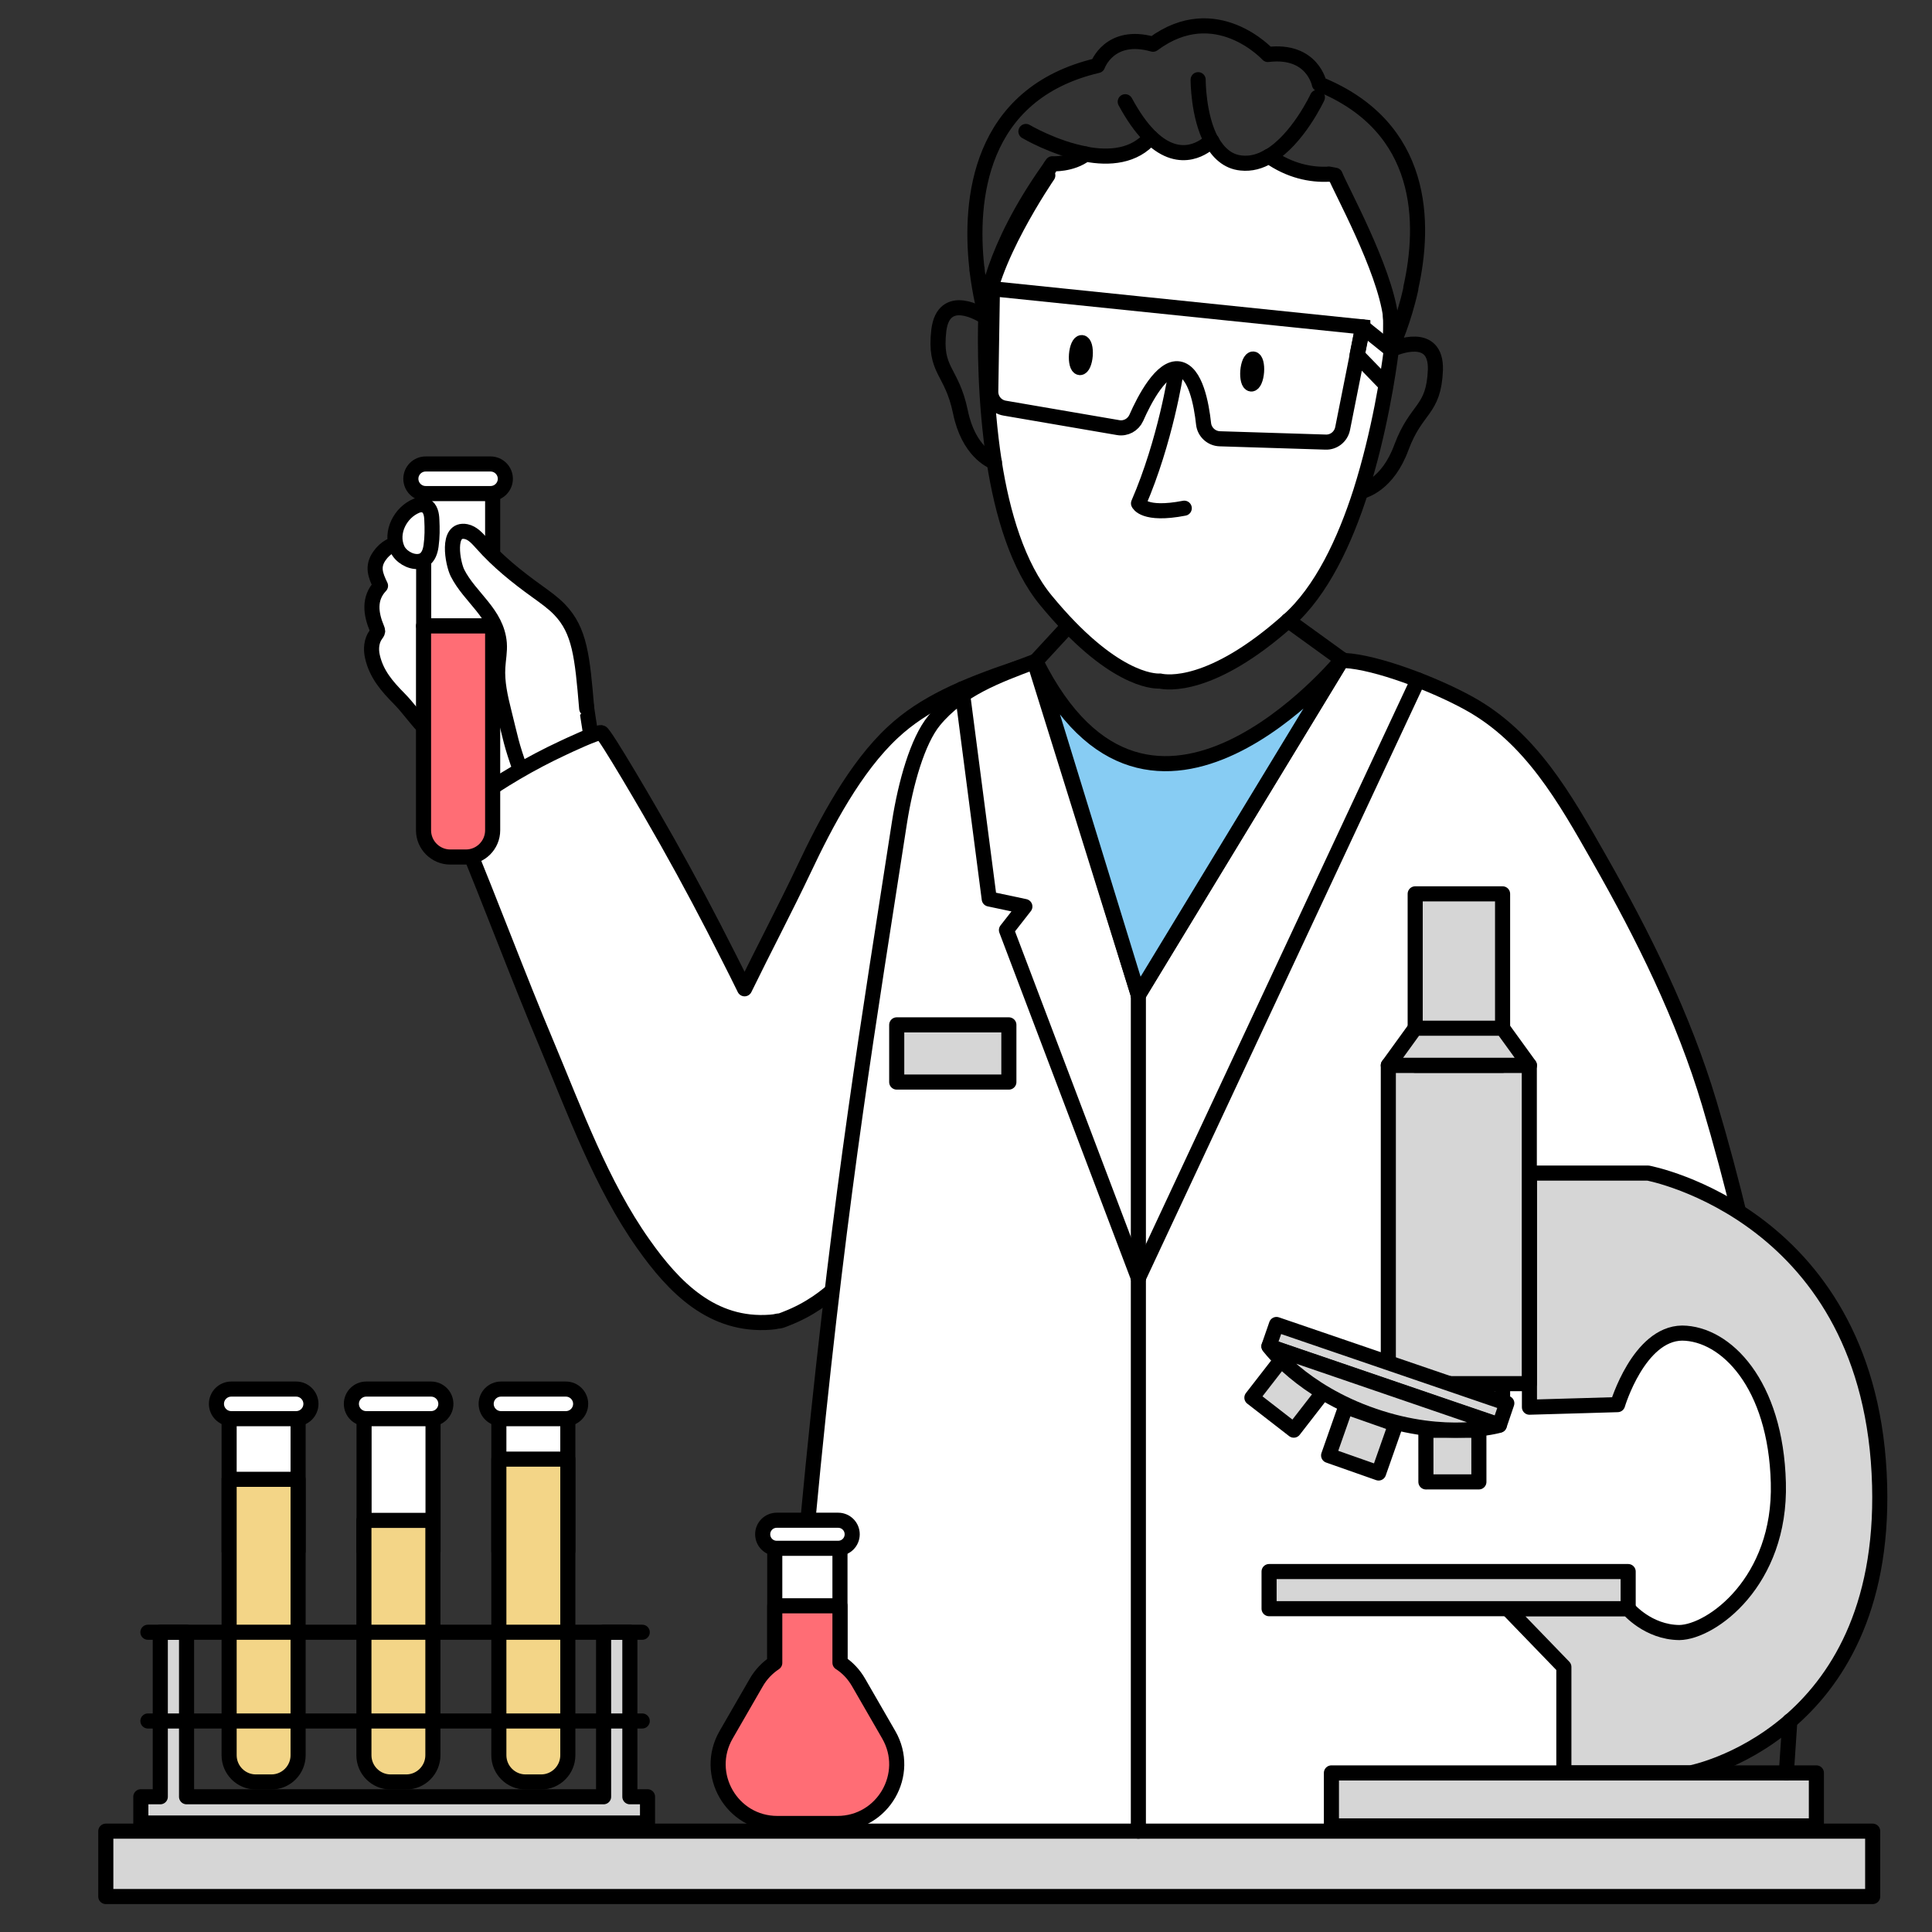 <?xml version="1.0" encoding="UTF-8"?>
<svg id="Calque_1" data-name="Calque 1" xmlns="http://www.w3.org/2000/svg" viewBox="0 0 128 128">
  <rect x="0" y="0" width="128" height="128" fill="#333333" stroke="none"/>
  <defs>
    <style>
      .cls-1 {
        fill: #d6d6d6;
      }

      .cls-1, .cls-2, .cls-3, .cls-4, .cls-5, .cls-6 {
        stroke-linecap: round;
        stroke-linejoin: round;
      }

      .cls-1, .cls-2, .cls-3, .cls-4, .cls-5, .cls-7 {
        stroke: #000;
      }

      .cls-2 {
        fill: #87ccf3;
      }

      .cls-3, .cls-8 {
        fill: #ff6d75;
      }

      .cls-4, .cls-9 {
        fill: #fff;
      }

      .cls-5, .cls-6, .cls-7 {
        fill: none;
      }

      .cls-10 {
        fill: #f3d587;
      }

      .cls-6 {
        stroke: #fff;
        stroke-width: 8px;
      }

      .cls-7 {
        stroke-miterlimit: 10;
      }
    </style>
  </defs>
  <path class="cls-4" d="m33.2,56.17c-.61-.96-.89-2.08-1.24-3.16-.05-.16-.1-.31-.2-.45-.07-.1-.17-.19-.27-.28-1.33-1.19-2.27-2.87-3.49-4.19-.54-.58-.99-1.23-1.54-1.79-.82-.83-1.53-1.64-1.79-2.82-.11-.49-.06-1.03.23-1.43.05-.07.11-.14.12-.23,0-.05-.02-.11-.04-.16-.41-.97-.57-2.01.23-2.85-.33-.69-.57-1.27-.07-1.98.81-1.15,1.99-.92,3.13-.59.85.25,1.67.58,2.45.98,1.53.8,2.92,1.89,4.04,3.2.31.36.6.74.93,1.07.55.54,1.23.87,1.73,1.47.49.59.82,1.31,1.04,2.04.35,1.13.45,2.33.65,3.49.3,1.75.81,3.45,1.33,5.15"/>
  <rect class="cls-4" x="28.07" y="31.65" width="4.57" height="9.82"/>
  <path class="cls-4" d="m32.5,32.7h-4.3c-.54,0-.98-.44-.98-.98h0c0-.54.44-.98.98-.98h4.3c.54,0,.98.44.98.98h0c0,.54-.44.98-.98.98Z"/>
  <path class="cls-4" d="m38.87,46.94c-.29-3.47-.46-5.16-1.79-6.55-.45-.47-.99-.84-1.51-1.22-1.31-.94-2.58-1.96-3.64-3.16-.3-.33-.61-.7-1.05-.79-1.34-.26-.88,2.13-.57,2.74.82,1.63,2.61,2.67,2.77,4.66.04.53-.07,1.06-.1,1.59-.06.98.16,1.96.4,2.92.48,1.91.46,2.09,1.12,3.95"/>
  <path class="cls-4" d="m28.56,36.16c-.05.36-.17.74-.48.93-.11.07-.24.1-.36.11-.54.05-1.19-.34-1.4-.84-.48-1.1.21-2.41,1.27-2.85.19-.08.41-.1.6-.01.33.16.41.58.42.94.03.58.03,1.14-.05,1.72Z"/>
  <g>
    <path class="cls-9" d="m67.45,44.25c-3.7,1.24-6.28,2.39-8.29,4.26-2.51,2.33-4.45,6.02-5.89,9.07-1.24,2.61-2.63,5.25-3.94,7.93-.35-.72-.71-1.43-1.07-2.14-1.29-2.56-2.63-5.09-4.04-7.59-1.22-2.17-4.16-7.2-4.38-7.24-.28-.05-2.19.85-2.57,1.03-2.1.98-4.1,2.16-5.99,3.51-.31.22-.62.45-.8.78-.31.53-.04.98.17,1.48,1.92,4.61,3.65,9.3,5.59,13.9,1.85,4.41,3.6,9.24,6.38,13.17,2.05,2.91,4.58,5.48,8.42,5.19.18-.01.35-.04.52-.08.01,0,.03,0,.04,0,0,0,.02,0,.03,0,.04,0,.08-.02.12-.03.02,0,.04-.01.06-.02,0,0,0,0,0,0h0c.1-.03.19-.07.29-.11,3.05-1.18,4.61-3.46,5.11-4.23,5.18-8,8.28-18.18,10.25-27.44.61-2.85,2.52-9.15,0-11.42Z"/>
    <path class="cls-5" d="m67.45,44.25c-3.7,1.24-6.28,2.39-8.29,4.26-2.51,2.33-4.45,6.02-5.89,9.07-1.24,2.61-2.63,5.25-3.94,7.93-.35-.72-.71-1.43-1.07-2.14-1.29-2.56-2.63-5.09-4.04-7.59-1.22-2.17-4.16-7.2-4.38-7.24-.28-.05-2.19.85-2.57,1.03-2.1.98-4.1,2.16-5.99,3.51-.31.22-.62.45-.8.78-.31.53-.04.98.17,1.48,1.92,4.61,3.65,9.3,5.59,13.9,1.85,4.41,3.6,9.24,6.38,13.17,2.05,2.91,4.58,5.48,8.42,5.19.18-.01.35-.04.52-.08.01,0,.03,0,.04,0,0,0,.02,0,.03,0,.04,0,.08-.02.12-.03.02,0,.04-.01.06-.02,0,0,0,0,0,0h0c.1-.03.19-.07.29-.11,3.05-1.18,4.61-3.46,5.11-4.23,5.18-8,8.28-18.18,10.25-27.44.61-2.85,2.52-9.15,0-11.42Z"/>
  </g>
  <g>
    <path class="cls-8" d="m28.07,41.47h4.57v13.54c0,.97-.79,1.77-1.77,1.77h-1.04c-.97,0-1.77-.79-1.77-1.77v-13.54h0Z"/>
    <path class="cls-5" d="m28.07,41.47h4.57v13.54c0,.97-.79,1.77-1.77,1.77h-1.04c-.97,0-1.77-.79-1.77-1.77v-13.54h0Z"/>
  </g>
  <path class="cls-4" d="m105.92,125.59h-53.99c-.54-.77.82-17.17,1.94-28.45,1.86-18.65,3.7-29.56,5.72-42.64.41-2.62,1.2-5.42,2.3-6.76,1.71-2.08,4.19-2.98,6.64-3.9l6.89,22.09,13.5-22.23c.06.02.11.04.17.06,2.1.11,5.92,1.56,8.22,2.83,4.11,2.26,6.38,6.32,8.62,10.26,2.95,5.17,5.61,10.54,7.32,16.26,1.54,5.17,2.79,10.42,3.78,15.72,1.24,6.64,2.07,13.36,2.57,20.13"/>
  <polyline class="cls-4" points="63.73 45.65 65.54 59.56 67.9 60.06 66.68 61.62 75.42 84.67"/>
  <line class="cls-4" x1="75.42" y1="84.67" x2="93.95" y2="45.05"/>
  <rect class="cls-4" x="51.33" y="101.59" width="4.32" height="9.29" transform="translate(106.98 212.47) rotate(-180)"/>
  <path class="cls-3" d="m55.48,120.81h-3.98c-3.02,0-4.9-3.27-3.39-5.88l1.99-3.45c.32-.56.75-.99,1.23-1.31v-3.78h4.32v3.77c.49.31.92.76,1.24,1.32l1.99,3.45c1.51,2.61-.38,5.88-3.4,5.88Z"/>
  <path class="cls-4" d="m51.46,102.58h4.07c.51,0,.93-.41.93-.93h0c0-.51-.41-.93-.93-.93h-4.07c-.51,0-.93.41-.93.93h0c0,.51.41.93.93.93Z"/>
  <rect class="cls-1" x="59.41" y="67.9" width="7.43" height="3.79"/>
  <rect class="cls-4" x="33.06" y="92.94" width="4.57" height="9.82" transform="translate(70.68 195.7) rotate(-180)"/>
  <g>
    <path class="cls-10" d="m34.82,96.67h1.04c.97,0,1.77.79,1.77,1.77v19.62h-4.57v-19.62c0-.97.79-1.77,1.77-1.77Z" transform="translate(70.68 214.73) rotate(180)"/>
    <path class="cls-5" d="m34.82,96.67h1.04c.97,0,1.77.79,1.77,1.77v19.62h-4.57v-19.62c0-.97.79-1.77,1.77-1.77Z" transform="translate(70.68 214.73) rotate(180)"/>
  </g>
  <path class="cls-4" d="m33.19,93.99h4.3c.54,0,.98-.44.98-.98h0c0-.54-.44-.98-.98-.98h-4.3c-.54,0-.98.44-.98.98h0c0,.54.44.98.98.98Z"/>
  <rect class="cls-4" x="24.12" y="92.94" width="4.57" height="9.82" transform="translate(52.81 195.7) rotate(-180)"/>
  <g>
    <path class="cls-10" d="m25.89,100.73h1.04c.97,0,1.77.79,1.77,1.77v15.56h-4.57v-15.56c0-.97.79-1.77,1.77-1.77Z" transform="translate(52.81 218.79) rotate(180)"/>
    <path class="cls-5" d="m25.89,100.73h1.04c.97,0,1.77.79,1.77,1.77v15.56h-4.57v-15.56c0-.97.79-1.77,1.77-1.77Z" transform="translate(52.81 218.79) rotate(180)"/>
  </g>
  <path class="cls-4" d="m24.26,93.99h4.3c.54,0,.98-.44.98-.98h0c0-.54-.44-.98-.98-.98h-4.3c-.54,0-.98.44-.98.98h0c0,.54.44.98.98.98Z"/>
  <rect class="cls-4" x="15.19" y="92.94" width="4.57" height="9.82" transform="translate(34.94 195.7) rotate(-180)"/>
  <g>
    <path class="cls-10" d="m16.95,98.02h1.04c.97,0,1.77.79,1.77,1.77v18.28h-4.57v-18.28c0-.97.79-1.77,1.77-1.77Z" transform="translate(34.94 216.08) rotate(180)"/>
    <path class="cls-5" d="m16.95,98.02h1.04c.97,0,1.77.79,1.77,1.77v18.28h-4.57v-18.28c0-.97.79-1.77,1.77-1.77Z" transform="translate(34.94 216.08) rotate(180)"/>
  </g>
  <path class="cls-4" d="m15.32,93.99h4.3c.54,0,.98-.44.98-.98h0c0-.54-.44-.98-.98-.98h-4.3c-.54,0-.98.44-.98.98h0c0,.54.44.98.98.98Z"/>
  <polygon class="cls-1" points="41.73 119.04 41.73 108.14 39.99 108.14 39.99 119.04 12.36 119.04 12.36 108.14 10.62 108.14 10.62 119.04 9.33 119.04 9.33 120.78 42.9 120.78 42.9 119.04 41.73 119.04"/>
  <line class="cls-4" x1="42.55" y1="108.14" x2="9.8" y2="108.14"/>
  <line class="cls-4" x1="42.55" y1="114.02" x2="9.8" y2="114.02"/>
  <rect class="cls-1" x="7.01" y="121.32" width="117.06" height="4.33"/>
  <path class="cls-5" d="m79.38,5.28s-.01,2.42.88,4.05h.02"/>
  <path class="cls-5" d="m84.07,10.36c1.91-1.11,3.21-3.91,3.21-3.91"/>
  <path class="cls-5" d="m90.12,32.57h.02c.22-.05,1.8-.45,2.71-2.94,1-2.67,2.14-2.37,2.25-5.13.07-2.61-2.64-1.48-2.93-1.33"/>
  <path class="cls-5" d="m67.97,8.71s1.87,1.11,3.96,1.49"/>
  <path class="cls-4" d="m88.03,11.54c-1.19.06-2.58-.22-3.96-1.19-.58.35-1.19.52-1.84.45-.92-.09-1.53-.71-1.96-1.47-.02.02-.05.04-.07.04-.26.24-1.91,1.7-3.96-.28-1.07,1.28-2.75,1.42-4.31,1.12-.94.72-2.21.64-2.21.64-.07.1-.17.23-.22.33-3.83,5.4-4.2,9.07-4.23,9.47-.23-.96-.4-1.88-.54-2.75.2,1.62.51,2.79.58,3.04v.02s.02.05.02.05h-.02c-.05,1.53-.07,5.5.56,9.59.53,3.41,1.56,6.92,3.43,9.18,4.33,5.26,7.13,5.37,7.55,5.34.43.1,3.39.55,8.5-4.01,2.2-1.94,3.75-5.26,4.8-8.54,1.25-3.95,1.84-7.87,2.03-9.4h-.02c.03-.17.05-.35.04-.55-.06.15-.11.23-.11.23.05-.63.05-1.27.04-1.89-.41-3.18-3.32-8.44-3.67-9.35l-.43-.08Z"/>
  <path class="cls-5" d="m92.12,20.97c.09.6.11,1.15.07,1.66"/>
  <path class="cls-5" d="m92.14,23.17s0-.02.03-.04v-.02c.13-.3.83-1.85,1.3-3.97v-.07c.95-4.24.98-10.64-6.06-13.5,0,0-.44-2.32-3.41-1.96,0,0-3.45-3.77-7.61-.68-2.89-.82-3.67,1.41-3.67,1.41-7.96,1.87-8.47,9.05-8.01,13.33.02.09.03.16.03.22"/>
  <path class="cls-5" d="m69.42,11.62s-4.09,5.96-4.09,9.39"/>
  <path class="cls-5" d="m65.31,21.01v-.04"/>
  <path class="cls-5" d="m65.33,20.35s-.02.22-.02.59"/>
  <path class="cls-5" d="m65.88,30.61h-.02c-.21-.08-1.7-.73-2.23-3.32-.58-2.8-1.75-2.67-1.43-5.41.33-2.59,2.83-1.06,3.1-.86"/>
  <path class="cls-5" d="m74.55,6.74c.52.96,1.04,1.69,1.53,2.19.06.07.1.14.16.17"/>
  <path class="cls-5" d="m80.2,9.37l.05-.04"/>
  <path class="cls-4" d="m77.9,24.73s-.68,4.49-2.47,8.62c0,0,.35.84,3.03.32"/>
  <ellipse class="cls-4" cx="82.96" cy="24.61" rx=".83" ry=".29" transform="translate(52.03 105.43) rotate(-85.58)"/>
  <ellipse class="cls-4" cx="71.62" cy="23.52" rx=".83" ry=".29" transform="translate(42.64 93.12) rotate(-85.58)"/>
  <line class="cls-5" x1="88.92" y1="43.7" x2="85.34" y2="41.11"/>
  <line class="cls-5" x1="70.78" y1="41.47" x2="68.62" y2="43.81"/>
  <path class="cls-2" d="m75.42,65.93l-6.8-22.12c7.62,15.33,20.29-.11,20.29-.11l-13.5,22.23Z"/>
  <line class="cls-5" x1="75.42" y1="121.32" x2="75.42" y2="65.93"/>
  <g>
    <path class="cls-1" d="m124.53,98.41c-.47-17.92-15.34-20.69-15.34-20.69h-7.86v15.51l3.46-.1h.02s2.36-.07,2.36-.07c0,0,1.4-4.71,4.28-4.74,2.89.03,6.2,3.36,6.37,9.92.18,6.56-4.44,9.89-6.56,9.92-2.09-.02-3.39-1.58-3.39-1.58h-7.99l3.73,3.86v7.02h8.39s12.97-2.45,12.53-19.05Z"/>
    <rect class="cls-4" x="93.76" y="82.22" width="5.79" height="11.36"/>
    <rect class="cls-1" x="91.98" y="70.58" width="9.34" height="21.09"/>
    <rect class="cls-1" x="93.76" y="59.22" width="5.79" height="11.36"/>
    <polygon class="cls-1" points="101.33 70.58 91.98 70.58 93.76 68.12 99.55 68.12 101.33 70.58"/>
    <rect class="cls-1" x="88.21" y="117.46" width="32.13" height="3.51"/>
    <rect class="cls-1" x="84.08" y="104.12" width="23.79" height="2.46"/>
    <rect class="cls-1" x="83.62" y="90.61" width="3.51" height="3.42" transform="translate(74.5 -32.95) rotate(37.8)"/>
    <rect class="cls-1" x="94.47" y="94.75" width="3.51" height="3.42" transform="translate(192.5 192.88) rotate(179.97)"/>
    <g>
      <polygon class="cls-1" points="99.83 92.97 99.34 94.41 84.07 89.19 84.57 87.75 99.83 92.97"/>
      <path class="cls-1" d="m84.07,89.2l15.26,5.23s-3.51,1.03-8.31-.62c-4.81-1.64-6.95-4.61-6.95-4.61Z"/>
    </g>
    <rect class="cls-1" x="88.5" y="93.68" width="3.51" height="3.42" transform="translate(36.76 -24.54) rotate(19.38)"/>
    <line class="cls-4" x1="118.35" y1="117.46" x2="118.58" y2="114.02"/>
  </g>
  <path class="cls-7" d="m90.29,21.67l-1.34,6.73c-.11.53-.58.91-1.12.89l-7.02-.22c-.55-.02-1.01-.44-1.07-.99-.14-1.29-.53-3.45-1.63-3.64-1.14-.19-2.29,2.02-2.83,3.25-.21.46-.7.73-1.2.64l-7.52-1.29c-.54-.09-.93-.56-.92-1.11l.11-6.8,24.54,2.53Z"/>
  <path class="cls-5" d="m91.82,25.49l-1.91-1.97.37-1.86,1.88,1.51v-.04s0,0,0-.02c.05-.3.06-.5.07-.57v-.02"/>
  <rect class="cls-6" x="-1086.02" y="-308.58" width="2179.47" height="547.09"/>
</svg>